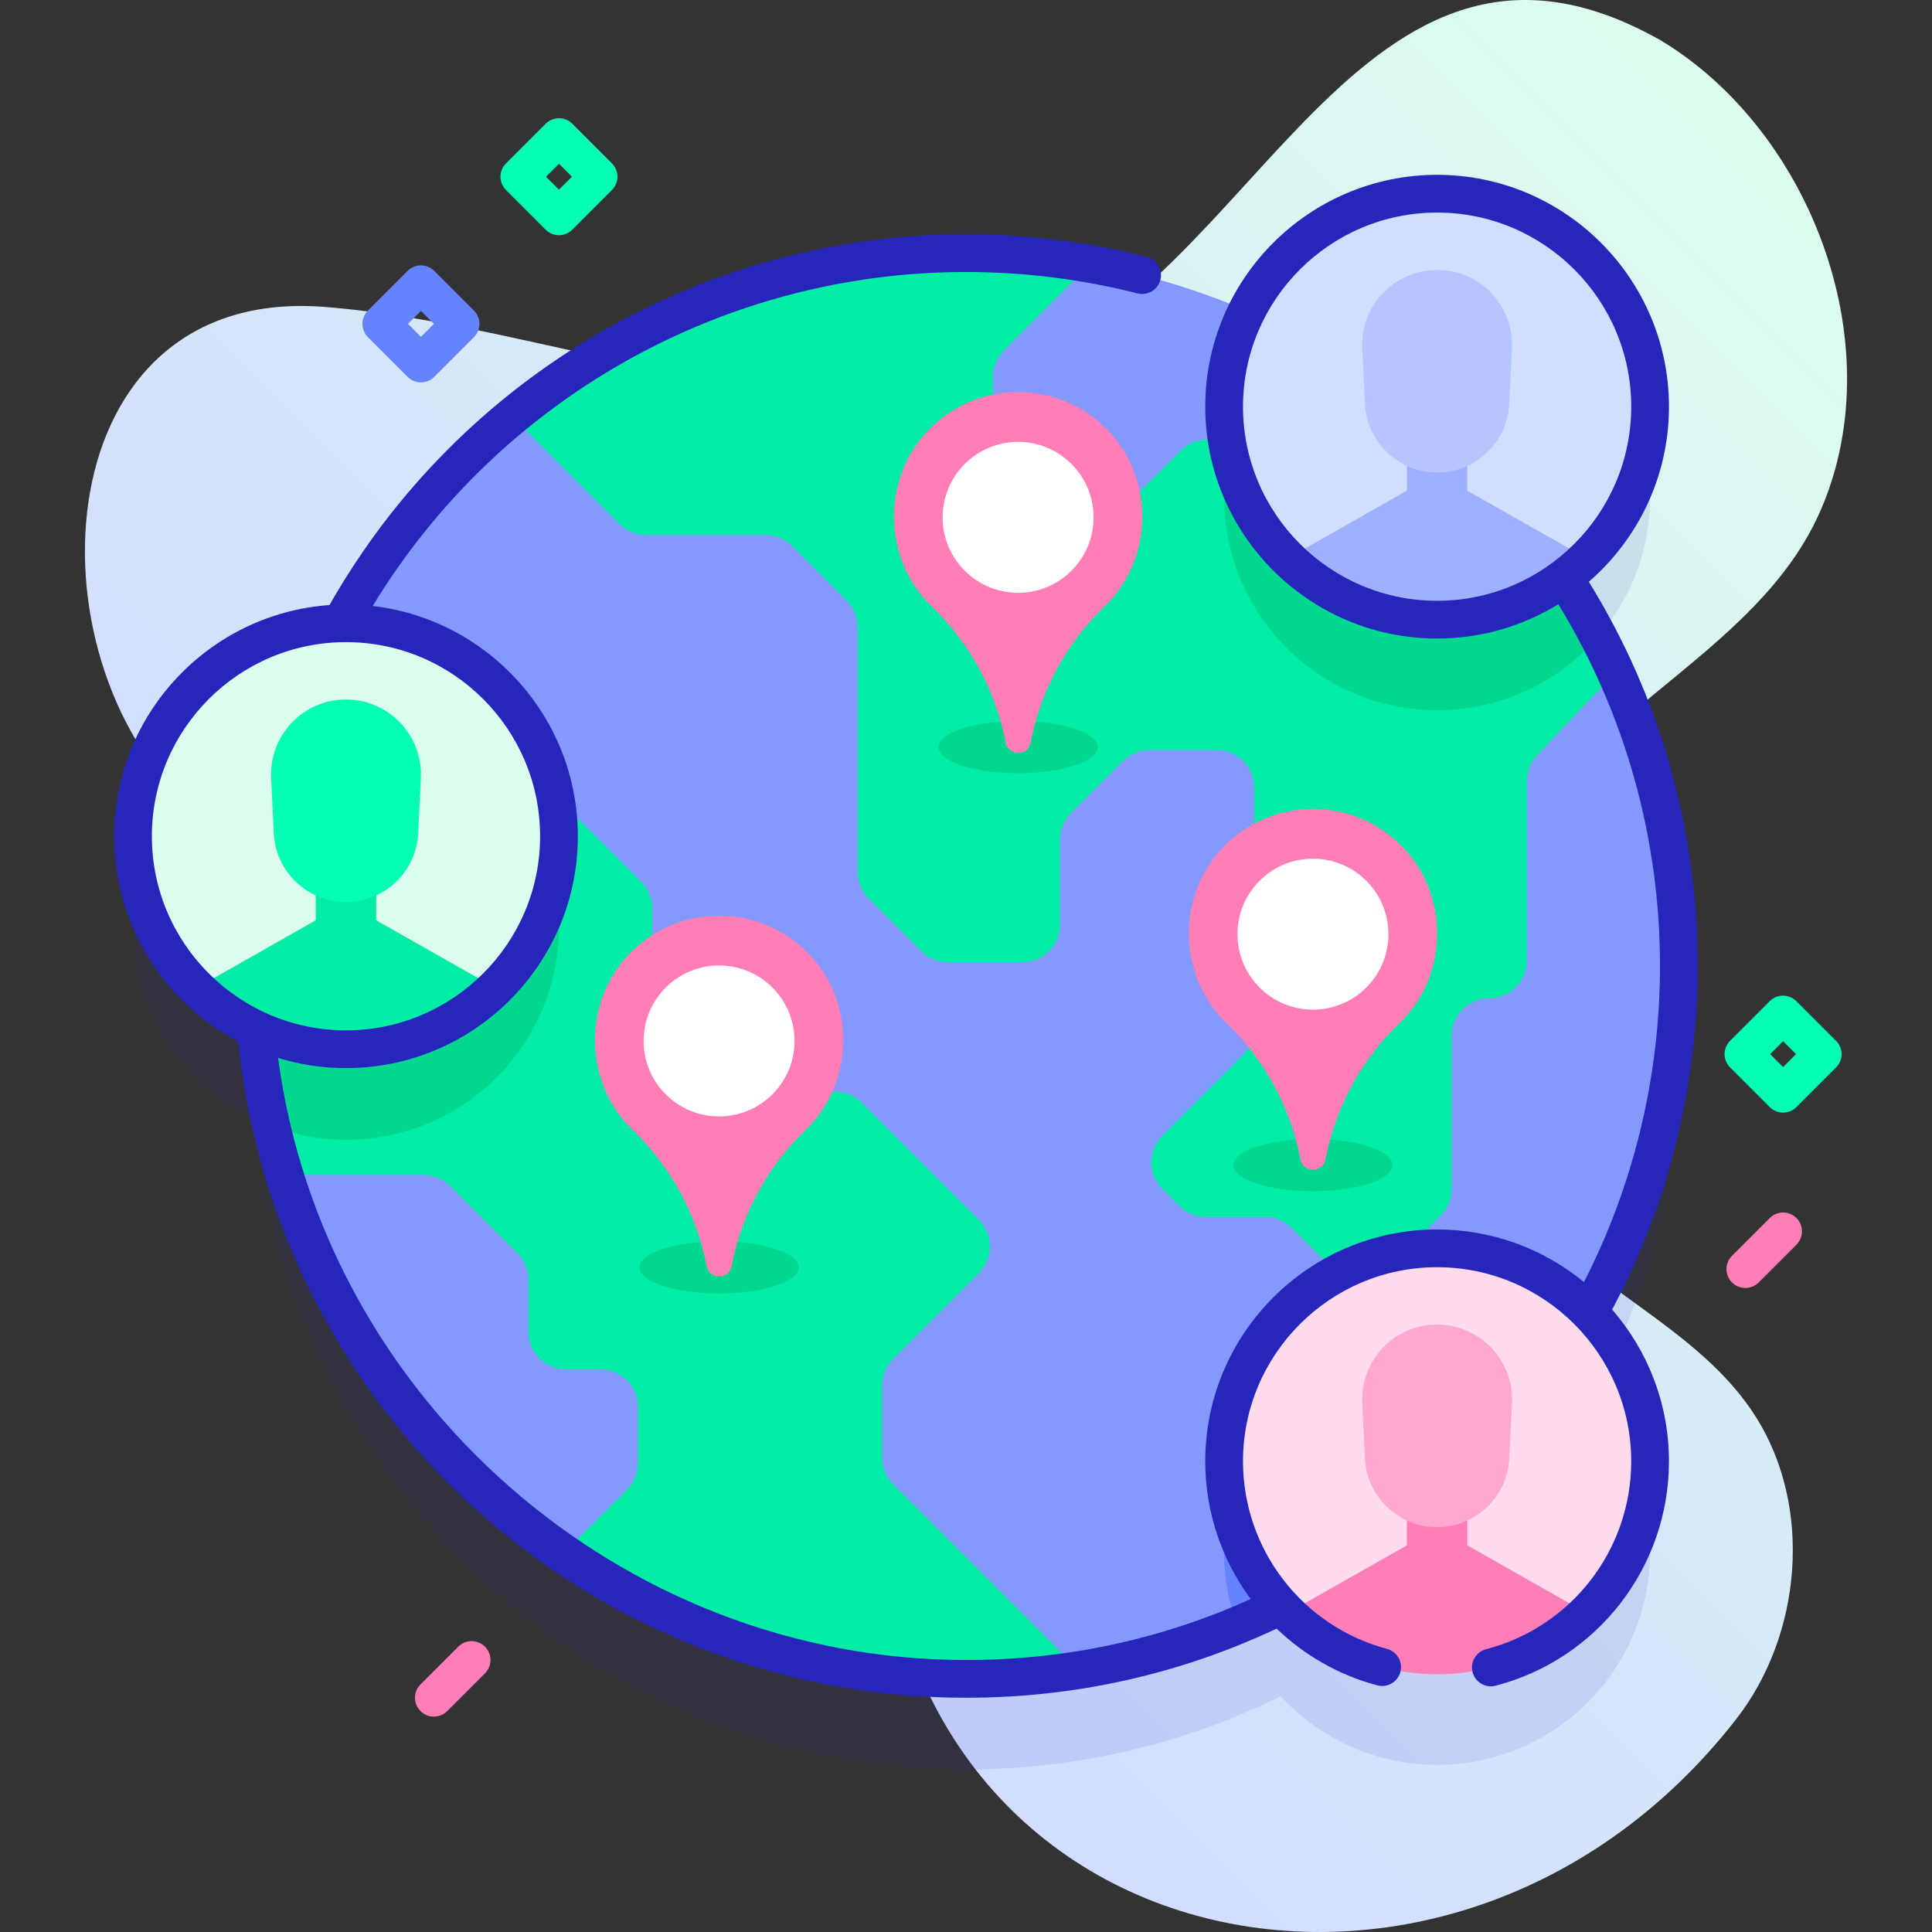 <svg id="Capa_1" enable-background="new 0 0 512 512" height="512" viewBox="0 0 512 512" width="512" xmlns="http://www.w3.org/2000/svg" xmlns:xlink="http://www.w3.org/1999/xlink"><rect x="0" y="0" width="512" height="512" fill="#333333" stroke="none"/><linearGradient id="SVGID_1_" gradientUnits="userSpaceOnUse" x1="157.745" x2="480.147" y1="369.357" y2="46.956"><stop offset=".049" stop-color="#d2deff"/><stop offset=".999" stop-color="#dcfdee"/></linearGradient><g><g><path d="m481.906 136.533c19.934-43.573-1.295-101.32-41.675-125.769-80.214-45.52-107.839 66.806-172.21 86.891-60.156 18.77-121.983-11.649-182.087-16.323-73.997-5.754-79.592 92.244-35.701 132.45 44.189 40.48 115.037 4.538 160.569 35.784 38.764 26.601 26.914 81.547 23.225 122.39-13.161 145.722 147.421 184.797 226.112 83.594 17.403-22.382 20.321-56.144 5.157-80.101-15.217-24.041-45.471-34.557-62.844-57.089-25.264-32.767-15.057-82.99 12.955-113.442 21.676-23.565 53.179-39.269 66.499-68.385z" fill="url(#SVGID_1_)"/></g><g><g><path d="m444.915 280c0-37.949-11.198-73.278-30.458-102.88 13.855-10.285 22.836-26.765 22.836-45.346 0-31.172-25.27-56.443-56.443-56.443-22.019 0-41.08 12.617-50.383 31.008-22.851-9.812-48.022-15.254-74.467-15.254-71.426 0-133.586 39.643-165.698 98.122-30.53.739-55.056 25.7-55.056 56.408 0 22.645 13.342 42.165 32.588 51.155 8.489 96.478 89.484 172.145 188.166 172.145 29.933 0 58.234-6.973 83.384-19.365 10.312 11.163 25.068 18.159 41.463 18.159 31.173 0 56.443-25.27 56.443-56.443 0-15.381-6.16-29.317-16.137-39.498 15.13-27.172 23.762-58.46 23.762-91.768z" fill="#2626bc" opacity=".1"/><g><circle cx="256" cy="256" fill="#8399fe" r="188.915"/><g><path d="m411.24 363.69c-20.63 29.67-49.54 53.15-83.38 67.08-2.24-6.08-3.46-12.65-3.46-19.5 0-31.18 25.27-56.45 56.45-56.45 11.19 0 21.62 3.26 30.39 8.87z" fill="#6583fe"/></g><path d="m428.23 178.25v.01c-12.83 13.09-15.27 16.03-20.83 21.82-1.79 1.85-2.78 4.32-2.78 6.9v47.58c0 5.51-4.46 9.97-9.96 9.97-2.76 0-5.25 1.11-7.05 2.92-1.81 1.8-2.92 4.29-2.92 7.04v40.61c0 2.644-1.05 5.18-2.92 7.049l-14.32 14.32c-3.9 3.89-10.2 3.89-14.09-.01l-11.06-11.05c-1.87-1.87-4.4-2.92-7.05-2.92h-15.66c-2.644 0-5.18-1.05-7.049-2.92l-4.53-4.53c-3.89-3.9-3.89-10.2 0-14.09l21.44-21.44c1.87-1.87 2.92-4.405 2.92-7.049v-63.73c0-5.501-4.459-9.96-9.96-9.96h-17.8c-2.644 0-5.18 1.05-7.05 2.92l-13.73 13.73c-1.87 1.87-2.92 4.405-2.92 7.049v22.541c0 5.506-4.464 9.97-9.97 9.97h-19.73c-2.644 0-5.18-1.05-7.05-2.92l-13.961-13.96c-1.87-1.87-2.92-4.405-2.92-7.049v-64.841c0-2.644-1.05-5.18-2.92-7.05l-14.47-14.47c-1.87-1.87-4.406-2.92-7.05-2.92h-31.63c-2.65 0-5.18-1.05-7.05-2.92l-28.49-28.48c32.68-27.04 74.62-43.29 120.33-43.29 11.25 0 22.26.98 32.97 2.87l-22.932 22.941c-1.875 1.875-2.928 4.418-2.928 7.07v25.519c0 5.523 4.477 10 10 10h19.559c2.651 0 5.194-1.053 7.069-2.927l13.173-13.166c1.875-1.874 4.418-2.927 7.069-2.927h11.089c5.523 0 10 4.477 10 10v8.97c0 5.523 4.477 10 10 10h11.228c2.652 0 5.196-1.054 7.071-2.929l20.141-20.141c16.061 16.03 29.241 34.94 38.721 55.89z" fill="#01eca5"/><g><path d="m423.57 168.67c-10.35 11.97-25.65 19.55-42.72 19.55-31.17 0-56.44-25.27-56.44-56.45 0-5.31.73-10.44 2.1-15.31h4.56c5.52 0 10 4.48 10 10v8.97c0 5.52 4.48 10 10 10h11.23c2.65 0 5.19-1.05 7.07-2.93l20.14-20.14c13.57 13.55 25.09 29.16 34.06 46.31z" fill="#00d890"/></g><ellipse cx="269.808" cy="198" fill="#00d890" rx="21.093" ry="6.91"/><ellipse cx="347.946" cy="308.773" fill="#00d890" rx="21.093" ry="6.91"/><path d="m285.86 442.57c-9.73 1.55-19.7 2.35-29.86 2.35-39.66 0-76.47-12.23-106.86-33.12l17.001-17.001c1.875-1.875 2.929-4.419 2.929-7.071v-14.848c0-5.523-4.477-10-10-10h-9.03c-5.523 0-10-4.477-10-10v-13.678c0-2.652-1.054-5.196-2.929-7.071l-17.832-17.832c-1.875-1.875-4.419-2.929-7.071-2.929h-36.878c-5.37-17.51-8.25-36.11-8.25-55.37 0-17.7 2.44-34.84 6.99-51.09h62.9c2.65 0 5.19 1.06 7.07 2.93l25.871 25.871c1.875 1.875 2.929 4.419 2.929 7.071v25.706c0 2.652 1.054 5.196 2.929 7.071l12.841 12.841c1.87 1.87 4.41 2.93 7.07 2.93h25.618c2.652 0 5.196 1.054 7.071 2.929l31.011 31.011c3.9 3.91 3.9 10.24 0 14.14l-22.69 22.7c-1.88 1.87-2.93 4.42-2.93 7.07v19.148c0 2.652 1.054 5.196 2.929 7.071z" fill="#01eca5"/><g><path d="m148.13 245.61c0 31.18-25.27 56.45-56.44 56.45-6.98 0-13.65-1.27-19.82-3.58-3.13-13.66-4.79-27.88-4.79-42.48 0-17.7 2.44-34.84 6.99-51.09h56.72c10.69 10.27 17.34 24.71 17.34 40.7z" fill="#00d890"/></g><ellipse cx="190.564" cy="335.871" fill="#00d890" rx="21.093" ry="6.91"/></g><g><path d="m213.928 252.347c-12.9-12.916-33.83-12.915-46.729.001-12.798 12.815-12.701 34.173.209 46.875.097.096.195.191.294.286 10.091 9.69 16.912 22.283 19.537 36.024.7 3.667 5.95 3.667 6.651 0 2.625-13.741 9.445-26.334 19.536-36.023.099-.095.197-.19.295-.287 12.909-12.703 13.006-34.061.207-46.876z" fill="#ff7eb8"/><g><circle cx="190.564" cy="275.86" fill="#fff" r="20"/></g></g><g><path d="m371.31 224.051c-12.9-12.916-33.83-12.915-46.729.001-12.798 12.815-12.701 34.173.209 46.875.097.096.195.191.294.286 10.091 9.69 16.912 22.283 19.537 36.024.7 3.667 5.95 3.667 6.651 0 2.625-13.741 9.445-26.334 19.536-36.023.099-.095.197-.19.295-.287 12.908-12.703 13.006-34.061.207-46.876z" fill="#ff7eb8"/><g><circle cx="347.946" cy="247.564" fill="#fff" r="20"/></g></g><g><path d="m293.173 113.592c-12.9-12.916-33.83-12.915-46.729.001-12.798 12.815-12.701 34.173.209 46.875.097.096.195.191.294.286 10.091 9.69 16.912 22.283 19.537 36.024.7 3.667 5.95 3.667 6.651 0 2.625-13.741 9.445-26.334 19.536-36.023.099-.095.197-.19.295-.287 12.908-12.704 13.005-34.062.207-46.876z" fill="#ff7eb8"/><g><circle cx="269.808" cy="137.104" fill="#fff" r="20"/></g></g><g><g><circle cx="380.85" cy="107.774" fill="#d2deff" r="56.443"/></g><g><path d="m419.749 148.68c-10.13 9.62-23.82 15.54-38.9 15.54s-28.76-5.91-38.89-15.53c.56-1.05 1.42-1.93 2.47-2.53l28.41-16.12v-9.68h16.02v9.68l28.41 16.12c1.06.6 1.91 1.48 2.48 2.52z" fill="#9fb0fe"/></g><g><g><path d="m361.011 92.351.706 14.63c.493 10.208 8.913 18.232 19.133 18.232 10.22 0 18.64-8.024 19.133-18.232l.706-14.63c.547-11.332-8.494-20.819-19.839-20.819-11.345 0-20.385 9.487-19.839 20.819z" fill="#b7c5ff"/></g></g></g><g><g><g><circle cx="91.689" cy="221.615" fill="#dcfdee" r="56.443"/></g><g><path d="m130.587 262.521c-10.13 9.62-23.82 15.54-38.9 15.54s-28.76-5.91-38.89-15.53c.56-1.05 1.42-1.93 2.47-2.53l28.41-16.12v-9.68h16.02v9.68l28.41 16.12c1.06.6 1.91 1.48 2.48 2.52z" fill="#01eca5"/></g><g><g><path d="m71.85 206.193.706 14.63c.493 10.208 8.913 18.232 19.133 18.232 10.22 0 18.64-8.024 19.133-18.232l.706-14.63c.547-11.332-8.494-20.819-19.839-20.819-11.345-.001-20.386 9.486-19.839 20.819z" fill="#02ffb3"/></g></g></g><g><g><circle cx="380.847" cy="387.266" fill="#ffdbed" r="56.443"/></g><g><path d="m419.745 428.173c-10.13 9.62-23.82 15.54-38.9 15.54s-28.76-5.91-38.89-15.53c.56-1.05 1.42-1.93 2.47-2.53l28.41-16.12v-9.68h16.02v9.68l28.41 16.12c1.06.6 1.91 1.48 2.48 2.52z" fill="#ff7eb8"/></g><g><g><path d="m361.008 371.844.706 14.63c.493 10.208 8.913 18.232 19.133 18.232 10.22 0 18.64-8.024 19.133-18.232l.706-14.63c.547-11.332-8.494-20.819-19.839-20.819-11.346 0-20.386 9.487-19.839 20.819z" fill="#ffa8cf"/></g></g><path d="m449.92 256c0-36.144-9.97-71.258-28.865-101.823 12.995-11.274 21.238-27.889 21.238-46.404 0-33.88-27.563-61.442-61.443-61.442s-61.443 27.563-61.443 61.442 27.563 61.443 61.443 61.443c11.767 0 22.768-3.331 32.12-9.09 17.641 28.822 26.949 61.865 26.949 95.874 0 29.166-6.954 57.987-20.149 83.764-10.605-8.706-24.164-13.94-38.924-13.94-33.88 0-61.443 27.563-61.443 61.443 0 13.496 4.427 26.186 12.043 36.497-23.73 10.717-49.077 16.156-75.446 16.156-91.759 0-170.305-69.454-182.305-159.556 5.694 1.747 11.735 2.694 17.994 2.694 33.88 0 61.443-27.563 61.443-61.442 0-31.485-23.808-57.5-54.365-61.023 33.293-54.792 92.798-88.513 157.233-88.513 15.346 0 30.638 1.906 45.45 5.667 2.68.68 5.397-.939 6.077-3.616s-.939-5.397-3.616-6.077c-15.617-3.964-31.736-5.974-47.911-5.974-69.855 0-134.212 37.588-168.679 98.264-31.847 2.25-57.075 28.861-57.075 61.271 0 23.568 13.345 44.067 32.87 54.37 4.816 47.032 26.608 90.522 61.583 122.718 35.876 33.027 82.507 51.217 131.301 51.217 28.828 0 56.501-6.174 82.324-18.322 7.308 7.022 16.394 12.299 26.675 15.037 2.666.707 5.408-.876 6.118-3.545s-.876-5.408-3.545-6.119c-22.473-5.984-38.168-26.424-38.168-49.704 0-28.366 23.077-51.443 51.443-51.443s51.443 23.077 51.443 51.443c0 23.425-15.813 43.897-38.454 49.786-2.672.695-4.275 3.425-3.58 6.098.585 2.25 2.614 3.742 4.835 3.742.417 0 .84-.052 1.262-.162 27.046-7.034 45.936-31.487 45.936-59.464 0-15.375-5.69-29.438-15.057-40.226 14.839-27.871 22.688-59.261 22.688-91.041zm-120.513-148.227c0-28.365 23.077-51.442 51.443-51.442s51.443 23.077 51.443 51.442c0 28.366-23.077 51.443-51.443 51.443s-51.443-23.076-51.443-51.443zm-289.161 113.842c0-28.366 23.077-51.443 51.443-51.443s51.443 23.077 51.443 51.443c0 28.365-23.077 51.442-51.443 51.442s-51.443-23.077-51.443-51.442z" fill="#2626bc"/></g></g></g><g><path d="m148.13 62.331c-1.28 0-2.559-.488-3.536-1.465l-10.5-10.5c-1.953-1.952-1.953-5.118 0-7.07l10.5-10.5c1.953-1.953 5.118-1.953 7.071 0l10.5 10.5c1.953 1.952 1.953 5.118 0 7.07l-10.5 10.5c-.976.977-2.255 1.465-3.535 1.465zm-3.429-15.5 3.429 3.429 3.429-3.429-3.429-3.429z" fill="#02ffb3"/></g><g><path d="m472.535 294.855c-1.28 0-2.559-.488-3.536-1.465l-10.5-10.5c-1.953-1.952-1.953-5.118 0-7.07l10.5-10.5c1.953-1.953 5.118-1.953 7.071 0l10.5 10.5c1.953 1.952 1.953 5.118 0 7.07l-10.5 10.5c-.976.977-2.256 1.465-3.535 1.465zm-3.429-15.5 3.429 3.429 3.429-3.429-3.429-3.429z" fill="#02ffb3"/></g><g><path d="m111.551 101.331c-1.28 0-2.559-.488-3.536-1.465l-10.5-10.5c-1.953-1.952-1.953-5.118 0-7.07l10.5-10.5c1.953-1.953 5.118-1.953 7.071 0l10.5 10.5c1.953 1.952 1.953 5.118 0 7.07l-10.5 10.5c-.976.977-2.255 1.465-3.535 1.465zm-3.428-15.5 3.429 3.429 3.429-3.429-3.429-3.429z" fill="#6583fe"/></g><g><path d="m462.535 341.33c-1.28 0-2.559-.488-3.536-1.465-1.953-1.952-1.953-5.118 0-7.07l10-10c1.953-1.953 5.118-1.953 7.071 0 1.953 1.952 1.953 5.118 0 7.07l-10 10c-.976.977-2.256 1.465-3.535 1.465z" fill="#ff7eb8"/></g><g><path d="m114.978 454.92c-1.28 0-2.559-.488-3.536-1.465-1.953-1.952-1.953-5.118 0-7.07l10-10c1.953-1.953 5.118-1.953 7.071 0 1.953 1.952 1.953 5.118 0 7.07l-10 10c-.976.977-2.256 1.465-3.535 1.465z" fill="#ff7eb8"/></g></g></g></svg>